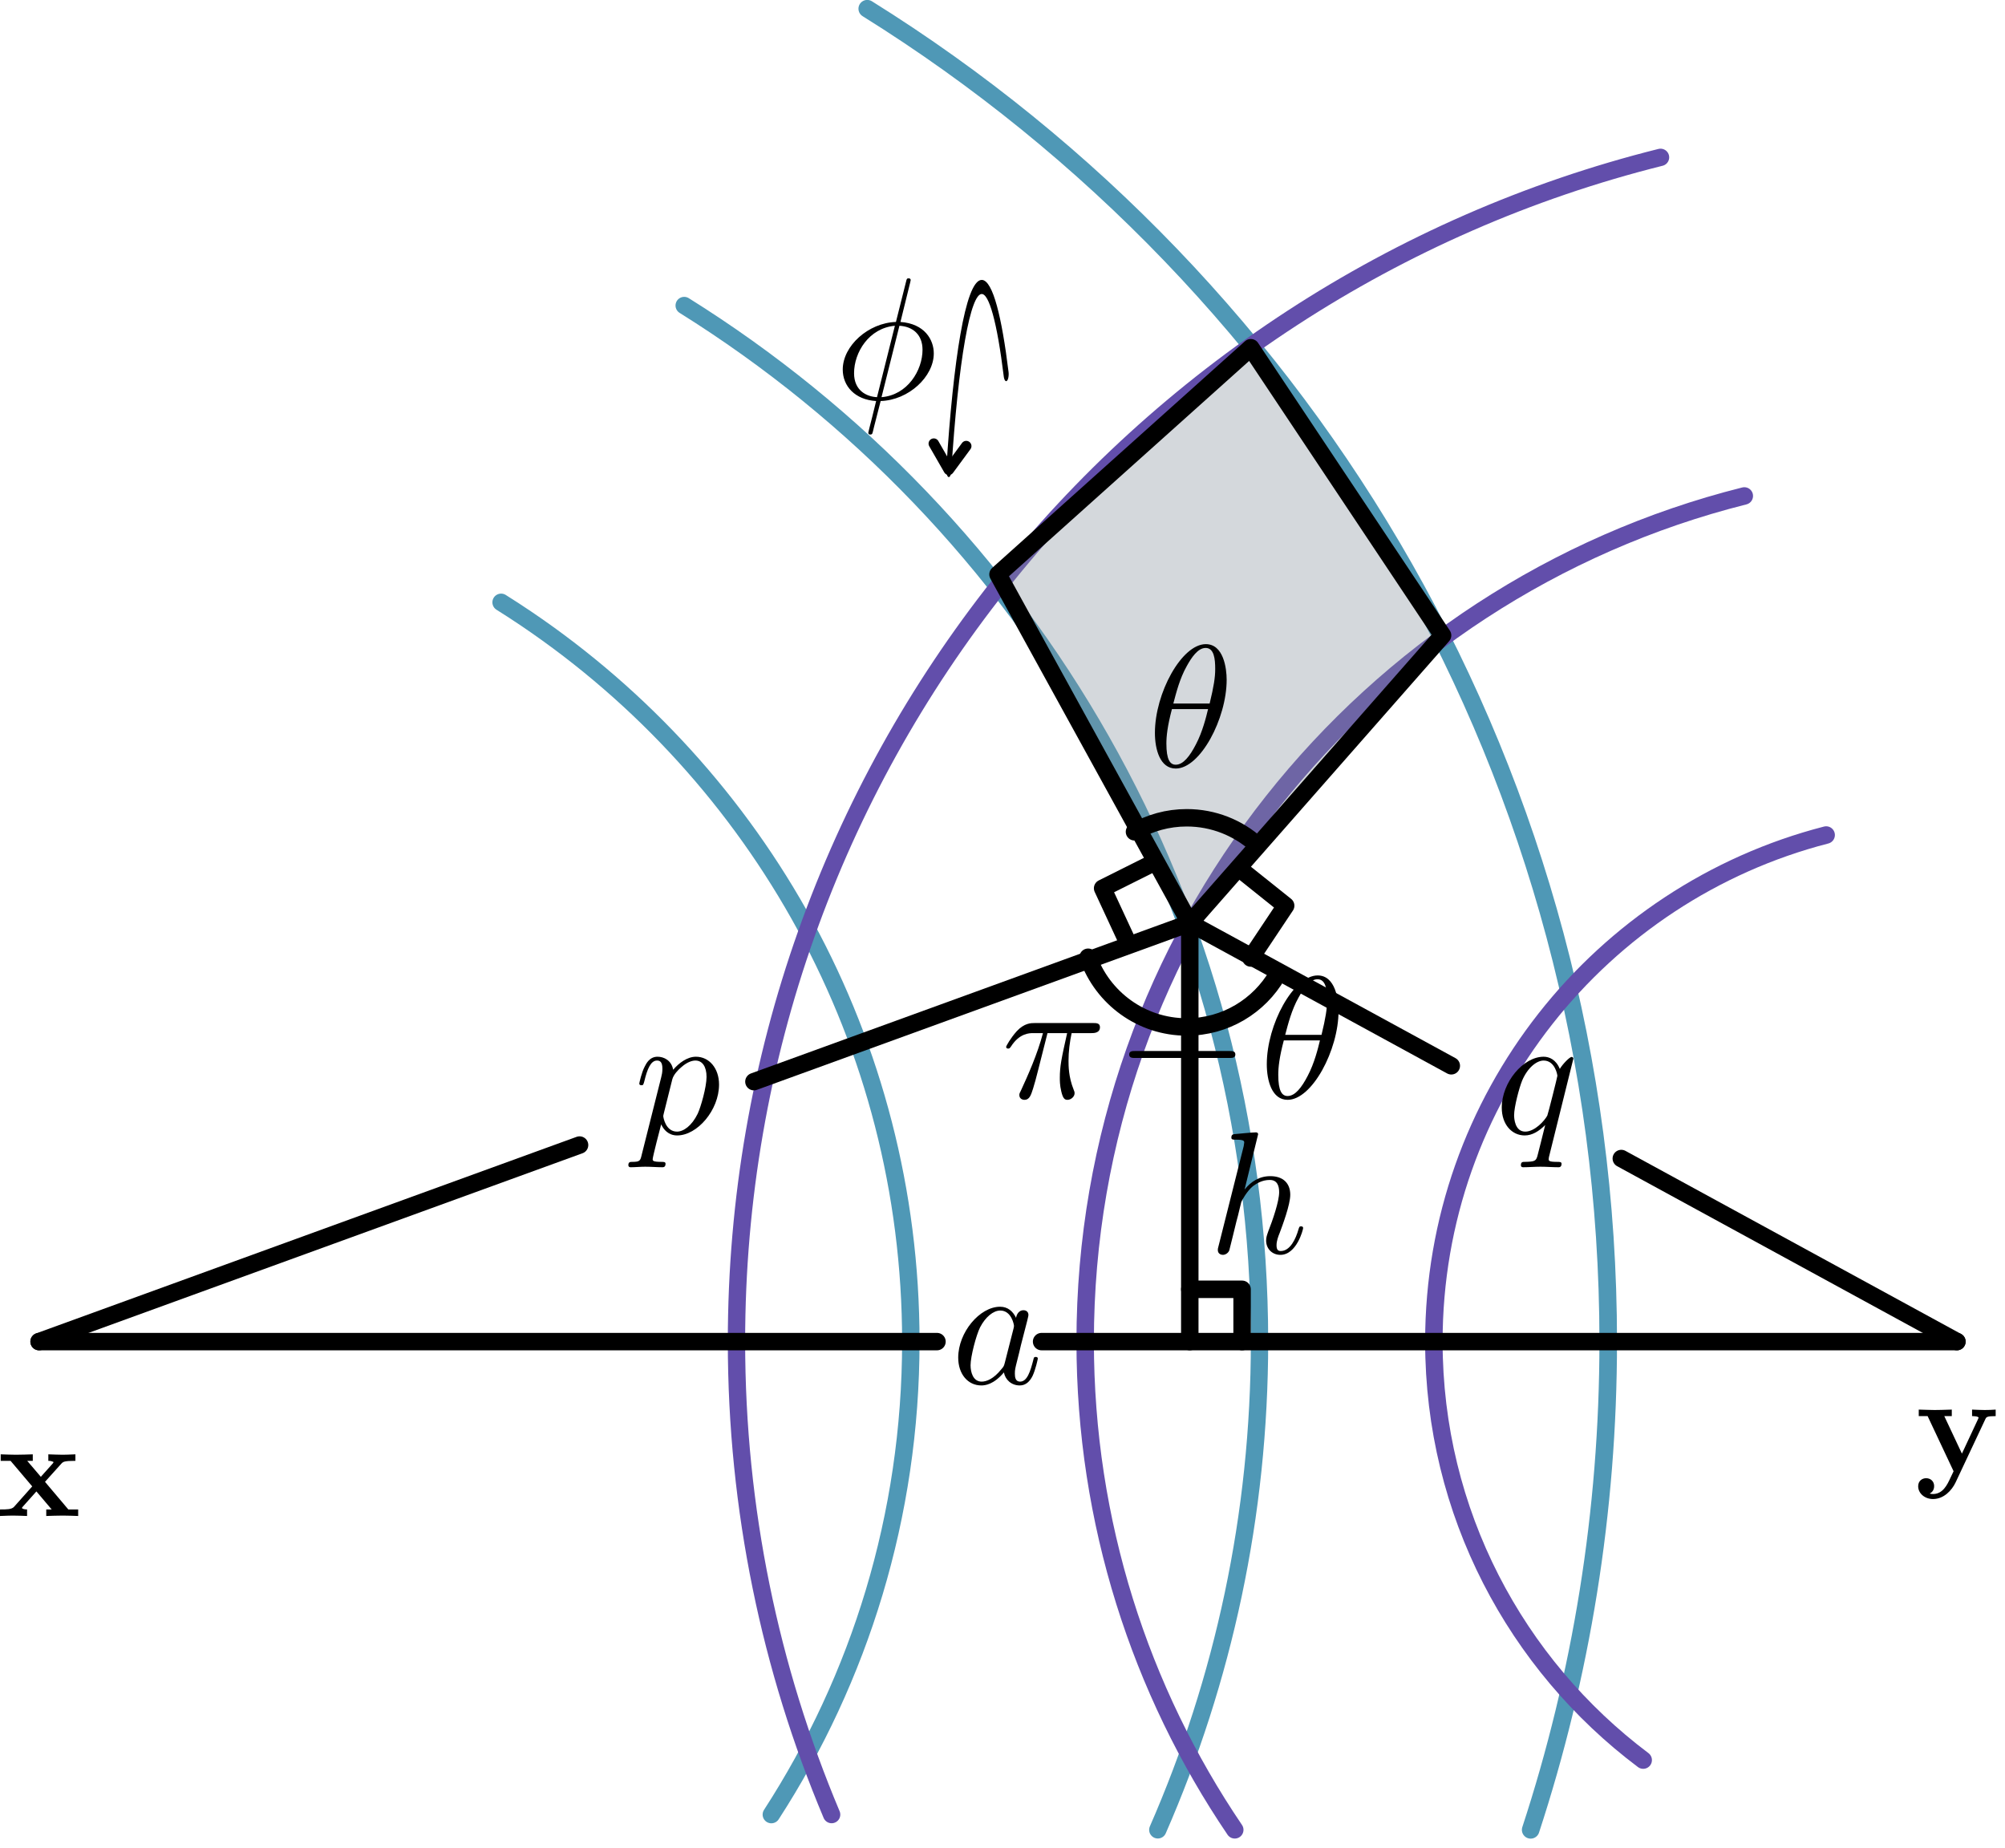 <?xml version="1.0" encoding="UTF-8" standalone="no"?>
<!DOCTYPE svg PUBLIC "-//W3C//DTD SVG 1.1//EN" "http://www.w3.org/Graphics/SVG/1.1/DTD/svg11.dtd">
<svg width="100%" height="100%" viewBox="0 0 115 106" version="1.1" xmlns="http://www.w3.org/2000/svg" xmlns:xlink="http://www.w3.org/1999/xlink" xml:space="preserve" xmlns:serif="http://www.serif.com/" style="fill-rule:evenodd;clip-rule:evenodd;stroke-linecap:round;stroke-linejoin:round;stroke-miterlimit:1.5;">
    <g transform="matrix(1,0,0,1,-447.758,-73.058)">
        <g transform="matrix(1,0,0,1,300,0)">
            <path d="M176.5,107.602C176.988,107.908 177.471,108.222 177.947,108.544C191.248,117.533 200,132.753 200,150C200,159.995 197.061,169.31 192,177.125" style="fill:none;stroke:rgb(79,152,182);stroke-width:1px;"/>
        </g>
        <g transform="matrix(1.4,0,0,1.4,240,-60)">
            <path d="M176.429,107.557C190.578,116.392 200,132.104 200,150C200,157.109 198.513,163.874 195.833,170" style="fill:none;stroke:rgb(79,152,182);stroke-width:0.71px;"/>
        </g>
        <g transform="matrix(1.8,0,0,1.8,180,-120)">
            <path d="M176.389,107.532C190.561,116.363 200,132.088 200,150C200,155.43 199.133,160.659 197.529,165.556" style="fill:none;stroke:rgb(79,152,182);stroke-width:0.56px;"/>
        </g>
        <g transform="matrix(0.6,0,0,0.6,470,60)">
            <path d="M120.01,190C107.863,180.875 100,166.348 100,150C100,126.72 115.945,107.134 137.5,101.578" style="fill:none;stroke:rgb(98,78,171);stroke-width:1.67px;"/>
        </g>
        <g transform="matrix(1,0,0,1,410,-2.13163e-14)">
            <path d="M108.58,178C103.164,170.009 100,160.371 100,150C100,126.61 116.096,106.949 137.806,101.5" style="fill:none;stroke:rgb(98,78,171);stroke-width:1px;"/>
        </g>
        <g transform="matrix(1.4,0,0,1.4,350,-60)">
            <path d="M103.898,169.375C101.388,163.415 100,156.868 100,150C100,126.591 116.121,106.918 137.857,101.487" style="fill:none;stroke:rgb(98,78,171);stroke-width:0.71px;"/>
        </g>
        <path d="M450,150L481,138.727" style="fill:none;stroke:black;stroke-width:1px;"/>
        <path d="M491,135.091L516,126" style="fill:none;stroke:black;stroke-width:1px;"/>
        <path d="M560,150L540.75,139.5" style="fill:none;stroke:black;stroke-width:1px;"/>
        <path d="M531,134.182L516,126" style="fill:none;stroke:black;stroke-width:1px;"/>
        <path d="M450,150L501.5,150" style="fill:none;stroke:black;stroke-width:1px;"/>
        <path d="M507.5,150L560,150" style="fill:none;stroke:black;stroke-width:1px;"/>
        <path d="M516,126L516,150" style="fill:none;stroke:black;stroke-width:1px;stroke-linecap:butt;"/>
        <path d="M516,147L519,147L519,150" style="fill:none;stroke:black;stroke-width:1px;stroke-linecap:butt;"/>
        <path d="M505,106L516,126L530.5,109.5L519.5,93L505,106Z" style="fill:rgb(131,143,154);fill-opacity:0.35;stroke:black;stroke-width:1px;"/>
        <g transform="matrix(1.333,0,0,1.333,-178,-48)">
            <path d="M524.397,132.75C523.619,134.095 522.164,135 520.5,135C518.542,135 516.875,133.747 516.256,132" style="fill:none;stroke:black;stroke-width:0.75px;stroke-linecap:butt;"/>
        </g>
        <g transform="matrix(1.333,0,0,1.333,-178,-48)">
            <path d="M518.25,126.603C518.912,126.219 519.681,126 520.5,126C521.652,126 522.704,126.434 523.5,127.147" style="fill:none;stroke:black;stroke-width:0.75px;stroke-linecap:butt;"/>
        </g>
        <path d="M519,123L521.5,125L519.5,128" style="fill:none;stroke:black;stroke-width:1px;stroke-linecap:butt;"/>
        <path d="M514,122.5L511,124L512.5,127.231" style="fill:none;stroke:black;stroke-width:1px;stroke-linecap:butt;"/>
        <g transform="matrix(1,0,0,1,48.573,-31.311)">
            <g transform="matrix(2e-06,0,0,2e-06,465.507,163.352)">
                <path d="M0,122C60,14 97,6 101,2C105,6 32,7 104,25C49,27 98,25 115,21C54,70 61,88 82,5C83,44 97,34 50,13C104,5 73,79 85,24C117,7 83,79 75,41C69,74 97,57 78,9C103,61 34,60 65,57C65,54 76,12 105,23C106,36 76,44 84,18C82,56 69,47 52,22C66,57 72,14 47,66C104,14 99,54 88,2C52,9 82,12 88,40C98,72 82,11 73,33C76,1 97,33 117,53C68,55 111,43 107,32C109,6 51,43 122,14C43,13 101,74 108,19C115,79 47,18 86,32C55,57 112,0 72,2C81,46 122,68 69,56C55,66 117,18 104,45C80,51 121,3 74,0C49,36 57,36 88,36C49,73 88,36 72,32C101,10 78,14 97,49C72,3 49,4 53,6C72,7 51,43 80,69C104,23 85,12 84,69C101,35 86,73 98,34C49,11 57,45 77,25C111,39 49,37 117,47C116,47 104,43 89,13C108,37 113,12 80,36C115,65 113,13 54,9C83,7 108,45 122,17C86,56 51,50 119,71C51,12 80,67 53,37C108,22 70,52 47,6C70,21 108,21 111,7C107,75 49,23 88,79C104,53 87,15 67,20C111,14 74,50 87,68C43,17 114,23 103,43C108,48 87,20 86,69C115,17 54,51 121,71C117,68 76,14 105,68C68,24 102,24 48,22C100,10 119,17 50,10C49,35 54,49 101,56C52,44 87,15 101,18C48,35 97,70 49,32C105,5 105,23 67,15C112,11 82,56 107,10C121,7 108,55 84,74C109,39 119,34 100,47C73,41 107,9 103,32C51,40 71,52 103,52C84,24 78,20 48,33C81,35 107,38 116,55C108,53 75,53 66,54C114,53 118,3 47,8C116,53 90,0 50,49C55,38 99,50 97,55C85,73 76,7 67,10C107,79 118,23 66,79C121,70 119,2 111,6C50,10 67,8 113,56C47,49 49,65 122,36C104,75 54,19 108,16C90,12 89,36 88,15C72,51 122,50 106,50C43,40 52,21 83,3C80,53 80,48 83,24C49,32 71,38 47,66C53,74 102,36 109,68C111,52 51,5 82,68C80,55 107,18 72,34C97,20 75,34 53,3C48,66 70,24 65,18C101,71 119,68 52,45C103,79 79,51 75,72C76,0 71,54 72,46C75,50 67,6 121,23C55,2 108,66 55,4C107,23 85,8 74,37C122,48 76,34 106,56C74,66 70,25 83,24C118,68 116,12 101,12C99,2 43,57 118,33C71,20 78,45 118,68C85,2 55,57 72,13C90,75 104,51 68,37C51,3 101,5 54,20C105,54 57,22 79,35C111,52 89,39 100,11C102,2 68,44 118,21C102,73 79,69 113,12C84,34 112,51 76,75C70,35 100,13 105,42C51,6 69,18 101,15C116,41 55,40 102,68C83,16 102,21 78,79C43,67 100,79 118,65C118,57 118,73 71,12C88,43 66,4 50,0C118,52 57,75 65,47C69,8 112,19 103,61C60,75 108,25 116,21C120,17 116,60 0,122Z" style="fill-rule:nonzero;stroke:black;stroke-opacity:0;stroke-width:100000px;stroke-linecap:butt;stroke-linejoin:miter;stroke-miterlimit:10;"/>
            </g>
            <g transform="matrix(1,0,0,1,455.007,162.634)">
                <path d="M4.259,0.985L5.385,0.985C5.055,2.46 4.966,2.888 4.966,3.557C4.966,3.705 4.966,3.974 5.046,4.313C5.146,4.752 5.255,4.811 5.404,4.811C5.604,4.811 5.813,4.632 5.813,4.433C5.813,4.374 5.813,4.353 5.754,4.214C5.465,3.496 5.465,2.849 5.465,2.569C5.465,2.041 5.534,1.503 5.643,0.985L6.779,0.985C6.909,0.985 7.268,0.985 7.268,0.646C7.268,0.407 7.059,0.407 6.87,0.407L3.531,0.407C3.312,0.407 2.934,0.407 2.495,0.875C2.146,1.264 1.887,1.722 1.887,1.772C1.887,1.782 1.887,1.872 2.007,1.872C2.087,1.872 2.106,1.832 2.166,1.752C2.654,0.985 3.232,0.985 3.432,0.985L3.999,0.985C3.681,2.191 3.143,3.397 2.724,4.303C2.645,4.453 2.645,4.472 2.645,4.543C2.645,4.732 2.804,4.811 2.934,4.811C3.232,4.811 3.312,4.533 3.432,4.164C3.571,3.705 3.571,3.686 3.701,3.188L4.259,0.985" style="fill-rule:nonzero;"/>
            </g>
            <g transform="matrix(1,0,0,1,455.007,161.837)">
                <path d="M14.685,3.207C14.854,3.207 15.034,3.207 15.034,3.008C15.034,2.808 14.854,2.808 14.685,2.808L9.295,2.808C9.124,2.808 8.945,2.808 8.945,3.008C8.945,3.207 9.124,3.207 9.295,3.207L14.685,3.207" style="fill-rule:nonzero;"/>
            </g>
            <g transform="matrix(1,0,0,1,455.007,159.904)">
                <path d="M20.952,2.449C20.952,1.791 20.773,0.407 19.755,0.407C18.371,0.407 16.837,3.216 16.837,5.499C16.837,6.435 17.126,7.541 18.032,7.541C19.437,7.541 20.952,4.682 20.952,2.449ZM17.893,3.814C18.062,3.177 18.262,2.38 18.66,1.672C18.929,1.183 19.298,0.625 19.746,0.625C20.235,0.625 20.295,1.263 20.295,1.832C20.295,2.319 20.215,2.828 19.976,3.814L17.893,3.814ZM19.885,4.133C19.776,4.591 19.566,5.439 19.188,6.157C18.84,6.833 18.46,7.322 18.032,7.322C17.704,7.322 17.495,7.033 17.495,6.107C17.495,5.688 17.554,5.11 17.813,4.133L19.885,4.133" style="fill-rule:nonzero;"/>
            </g>
        </g>
        <g transform="matrix(1,0,0,1,49.631,-50.311)">
            <g transform="matrix(2e-06,0,0,2e-06,466.678,163.352)">
                <path d="M0,122C60,14 97,6 101,2C105,6 32,7 104,25C49,27 98,25 115,21C54,70 61,88 77,25C107,56 74,2 90,14C81,24 50,4 113,46C52,2 49,6 103,74C116,5 100,72 79,10C85,61 34,60 65,57C65,54 74,12 105,23C106,36 74,44 98,65C78,57 69,50 48,2C70,53 114,69 97,5C72,49 120,39 73,19C99,24 76,35 73,41C51,15 86,11 107,42C99,37 69,9 69,15C107,8 116,40 86,25C117,65 118,53 120,52C47,1 98,17 113,36C75,42 43,56 75,75C119,55 102,19 48,71C104,46 106,2 81,0C106,3 100,5 111,17C99,33 104,19 114,20C88,45 118,48 108,69C117,0 77,67 83,32C49,12 49,17 110,73C111,2 78,23 117,8C120,72 53,21 114,68C116,33 51,8 78,72C55,21 117,8 50,69C100,35 100,7 113,71C109,38 109,14 70,25C53,36 87,0 110,72C104,8 56,9 119,74C73,69 101,69 51,43C122,34 106,22 70,52C107,10 117,65 90,42C98,45 43,75 100,43C84,35 79,0 113,12C122,8 122,13 112,0C86,43 104,48 109,32C49,15 113,34 97,53C120,11 100,5 97,10C120,79 116,65 108,36C48,35 67,67 80,73C83,65 85,53 88,54C52,21 80,6 101,43C65,36 49,40 47,74C52,16 67,43 108,47C119,5 50,8 86,24C98,34 88,35 99,49C104,16 86,53 103,2C82,3 71,54 69,11C53,68 68,19 51,46C55,3 65,2 70,51C112,17 82,73 103,41C97,68 104,14 52,16C100,33 89,11 79,69C99,74 89,32 82,13C105,17 77,75 52,12C116,57 53,25 116,47C84,6 79,25 49,15C112,0 119,14 53,72C54,33 71,21 73,18C57,74 116,18 84,56C106,6 84,0 88,37C76,21 85,4 55,19C43,55 84,36 97,21C115,56 66,13 102,66C77,0 121,15 81,33C122,0 108,20 48,79C77,3 90,23 121,75C99,11 115,72 99,4C110,20 109,24 52,5C104,2 77,66 108,34C111,1 51,8 65,35C120,52 101,25 47,5C70,69 84,15 57,54C98,55 97,21 69,55C56,15 99,15 75,43C82,43 120,38 57,9C67,15 72,42 69,51C118,7 56,34 68,47C72,37 102,53 121,10C82,40 112,18 75,36C116,51 84,24 54,51C48,4 102,20 51,72C100,73 100,41 110,69C75,65 113,52 56,47C120,79 112,41 88,6C75,20 116,12 53,37C85,6 108,10 121,21C105,2 69,48 86,1C118,16 88,18 81,42C111,4 52,24 49,22C49,69 48,45 55,40C79,5 55,18 80,18C53,2 86,10 53,19C66,68 43,3 121,65C112,39 118,45 100,50C102,45 76,12 52,53C118,3 78,20 103,35C102,54 56,42 68,38C112,6 122,14 51,66C116,33 75,20 118,3C72,18 100,25 78,23C60,75 108,25 116,21C120,17 116,60 0,122Z" style="fill-rule:nonzero;stroke:black;stroke-opacity:0;stroke-width:100000px;stroke-linecap:butt;stroke-linejoin:miter;stroke-miterlimit:10;"/>
            </g>
            <g transform="matrix(1,0,0,1,464.178,159.904)">
                <path d="M4.306,2.449C4.306,1.791 4.127,0.407 3.11,0.407C1.725,0.407 0.191,3.216 0.191,5.499C0.191,6.435 0.48,7.541 1.386,7.541C2.791,7.541 4.306,4.682 4.306,2.449ZM1.247,3.814C1.416,3.177 1.616,2.38 2.014,1.672C2.283,1.183 2.652,0.625 3.1,0.625C3.589,0.625 3.649,1.263 3.649,1.832C3.649,2.319 3.569,2.828 3.33,3.814L1.247,3.814ZM3.239,4.133C3.13,4.591 2.92,5.439 2.542,6.157C2.194,6.833 1.814,7.322 1.386,7.322C1.058,7.322 0.849,7.033 0.849,6.107C0.849,5.688 0.908,5.11 1.167,4.133L3.239,4.133" style="fill-rule:nonzero;"/>
            </g>
        </g>
        <g transform="matrix(1,0,0,1,-24.577,6.94)">
            <g transform="matrix(2e-06,0,0,2e-06,510.67,129.823)">
                <path d="M0,122C60,14 97,6 101,2C105,6 32,7 104,25C49,27 98,25 115,21C54,70 61,88 66,35C50,38 65,73 75,71C101,13 73,67 55,41C102,36 50,70 83,66C52,79 80,12 49,23C99,61 34,60 65,57C65,54 73,34 105,23C106,36 76,46 84,6C116,57 70,54 48,2C112,36 66,11 67,69C81,14 71,70 116,41C113,39 116,8 72,53C76,25 55,48 66,70C113,56 115,15 107,56C112,57 111,9 105,1C122,40 67,7 43,55C87,42 103,74 83,16C102,57 70,24 43,57C75,79 104,18 49,17C86,75 86,34 117,5C105,32 105,68 110,37C82,22 83,43 78,24C55,4 99,2 57,0C119,1 75,48 84,25C88,37 106,70 89,0C57,35 76,68 53,23C122,7 113,67 110,69C49,72 47,21 76,17C119,5 118,38 115,74C43,24 67,45 100,55C47,47 107,67 119,66C68,19 79,16 107,0C106,38 118,39 113,5C69,12 49,23 108,54C112,49 119,74 81,20C104,33 77,6 97,0C43,68 49,47 87,48C56,79 120,46 100,36C88,11 48,0 84,11C90,75 70,69 72,57C85,36 86,41 102,52C116,66 87,13 56,16C111,24 55,25 53,9C117,23 114,8 100,6C99,71 47,49 53,14C86,46 118,38 56,14C51,20 85,71 75,25C113,45 57,79 118,6C83,33 120,14 101,23C73,37 101,53 73,36C74,11 90,47 106,49C74,3 104,19 43,48C51,57 104,74 74,56C51,39 108,51 49,48C88,15 89,8 70,8C106,54 72,50 50,55C71,65 78,54 48,55C97,19 102,66 57,1C109,22 49,44 113,45C115,7 85,74 69,18C48,2 83,66 74,24C77,6 76,52 101,65C53,22 81,41 122,10C98,24 78,9 56,11C98,74 70,79 57,71C48,20 85,12 90,18C103,48 115,9 51,3C105,16 81,37 120,55C102,45 80,36 111,9C88,44 68,12 88,67C70,10 55,38 110,79C55,74 106,24 86,70C86,0 102,48 74,79C89,14 90,33 105,45C90,72 71,4 51,56C50,25 97,14 112,51C52,19 70,18 99,67C52,6 107,12 82,17C106,1 74,35 101,41C107,20 90,33 103,32C51,0 77,70 73,8C80,32 43,40 66,15C75,73 111,51 81,73C89,15 67,66 107,6C84,43 51,65 89,0C117,24 117,41 43,54C110,14 86,50 65,13C118,65 75,49 56,19C88,12 90,79 82,52C68,23 98,23 110,5C99,36 99,39 99,0C104,1 51,42 55,71C106,6 65,65 88,23C88,47 118,71 97,56C89,8 87,45 85,50C55,7 112,50 98,43C73,0 57,6 108,24C120,57 122,34 117,45C71,6 99,79 102,23C79,3 47,43 52,69C79,8 48,68 104,16C108,4 72,34 99,34C55,79 66,10 122,9C111,39 103,61 60,75C108,25 116,21 120,17C116,60 0,122 0,122Z" style="fill-rule:nonzero;stroke:black;stroke-opacity:0;stroke-width:100000px;stroke-linecap:butt;stroke-linejoin:miter;stroke-miterlimit:10;"/>
            </g>
            <g transform="matrix(1,0,0,1,507.67,125.959)">
                <path d="M1.472,6.383C1.393,6.723 1.372,6.793 0.935,6.793C0.815,6.793 0.705,6.793 0.705,6.982C0.705,7.062 0.755,7.101 0.835,7.101C1.104,7.101 1.393,7.071 1.672,7.071C2.001,7.071 2.34,7.101 2.658,7.101C2.708,7.101 2.838,7.101 2.838,6.902C2.838,6.793 2.738,6.793 2.599,6.793C2.101,6.793 2.101,6.723 2.101,6.632C2.101,6.513 2.519,4.888 2.588,4.64C2.718,4.929 2.997,5.277 3.505,5.277C4.661,5.277 5.907,3.823 5.907,2.358C5.907,1.421 5.338,0.763 4.582,0.763C4.083,0.763 3.605,1.123 3.276,1.51C3.177,0.973 2.747,0.763 2.379,0.763C1.921,0.763 1.732,1.152 1.641,1.332C1.463,1.671 1.333,2.268 1.333,2.298C1.333,2.398 1.432,2.398 1.452,2.398C1.552,2.398 1.561,2.388 1.622,2.168C1.791,1.462 1.991,0.982 2.349,0.982C2.519,0.982 2.658,1.063 2.658,1.441C2.658,1.671 2.629,1.78 2.588,1.949L1.472,6.383ZM3.226,2.058C3.296,1.79 3.565,1.51 3.744,1.362C4.093,1.052 4.382,0.982 4.552,0.982C4.951,0.982 5.19,1.332 5.19,1.919C5.19,2.507 4.86,3.654 4.682,4.032C4.343,4.729 3.865,5.058 3.496,5.058C2.838,5.058 2.708,4.232 2.708,4.171C2.708,4.152 2.708,4.132 2.738,4.012L3.226,2.058" style="fill-rule:nonzero;"/>
            </g>
        </g>
        <g transform="matrix(1,0,0,1,24.971,6.94)">
            <g transform="matrix(2e-06,0,0,2e-06,511.271,129.823)">
                <path d="M0,122C60,14 97,6 101,2C105,6 32,7 104,25C49,27 98,25 115,21C54,70 61,88 113,0C78,15 100,44 103,45C69,9 86,42 50,33C68,38 66,6 105,65C68,54 49,6 66,20C77,61 34,60 65,57C65,54 73,34 105,23C106,36 76,46 84,6C116,57 70,54 49,2C111,38 122,68 65,8C112,15 89,0 87,6C120,45 111,25 112,1C70,6 100,15 103,6C86,38 100,49 73,56C70,57 65,14 84,32C90,15 105,7 43,49C88,50 81,33 73,11C88,65 66,6 43,41C75,79 104,14 51,36C88,22 86,20 89,22C69,0 70,70 80,53C73,13 114,50 71,6C47,71 117,33 43,69C89,32 72,53 112,14C76,9 100,66 78,69C77,16 80,67 100,51C53,79 89,20 72,32C56,2 99,4 88,1C48,6 114,79 121,32C102,52 82,51 117,18C102,14 83,36 52,21C104,49 72,40 83,32C122,10 88,18 86,34C105,38 52,11 83,18C50,15 89,25 76,71C119,79 69,12 97,65C56,75 49,68 87,48C56,72 121,71 117,17C106,74 99,40 114,74C115,75 103,74 106,11C75,47 113,10 50,0C98,74 116,44 53,34C88,35 50,73 51,36C99,10 88,34 55,24C53,20 57,0 117,35C85,21 49,43 121,71C100,65 84,66 108,10C111,16 55,24 43,34C74,16 70,15 99,70C81,33 52,49 73,68C84,41 121,52 67,40C84,2 68,57 56,54C117,53 68,70 87,55C117,13 79,45 113,39C118,48 120,35 76,34C109,51 67,40 115,39C78,68 97,34 111,53C49,57 55,69 55,73C77,68 114,46 85,32C90,33 116,10 74,54C112,17 108,11 83,71C90,47 83,46 100,67C120,20 66,54 71,15C116,66 50,9 121,40C118,39 87,65 53,46C48,20 87,12 90,18C103,46 115,9 51,3C103,16 81,37 120,54C118,45 76,36 111,9C68,43 106,0 114,65C105,74 57,10 122,66C100,68 84,6 113,66C73,10 80,15 111,75C77,39 115,7 82,51C77,67 106,40 53,3C80,6 78,39 85,16C99,37 105,70 116,44C56,21 119,38 73,2C84,69 110,54 80,49C83,50 117,7 119,45C55,69 72,7 71,36C110,15 57,49 65,68C70,25 85,46 73,25C77,39 66,21 83,35C114,12 98,79 117,32C51,14 49,49 47,48C120,1 75,16 106,38C88,72 108,45 101,23C68,69 71,34 108,40C103,3 109,71 53,71C53,52 51,43 110,45C88,7 118,0 79,73C53,67 82,0 85,71C51,6 90,67 78,49C57,36 118,45 69,25C100,79 85,54 78,4C65,36 50,79 119,6C89,11 98,4 43,49C69,8 53,65 113,69C99,34 52,68 118,79C53,23 110,37 89,22C56,2 113,42 106,4C80,12 76,69 43,12C111,39 107,61 60,75C108,25 116,21 120,17C116,60 0,122 0,122Z" style="fill-rule:nonzero;stroke:black;stroke-opacity:0;stroke-width:100000px;stroke-linecap:butt;stroke-linejoin:miter;stroke-miterlimit:10;"/>
            </g>
            <g transform="matrix(1,0,0,1,508.771,125.959)">
                <path d="M4.259,0.873C4.259,0.833 4.227,0.774 4.159,0.774C4.049,0.774 3.651,1.173 3.481,1.462C3.262,0.923 2.873,0.763 2.554,0.763C1.379,0.763 0.152,2.238 0.152,3.683C0.152,4.66 0.74,5.277 1.468,5.277C1.896,5.277 2.285,5.038 2.643,4.68C2.554,5.029 2.226,6.374 2.195,6.463C2.115,6.743 2.035,6.782 1.477,6.793C1.348,6.793 1.249,6.793 1.249,6.991C1.249,7.001 1.249,7.101 1.379,7.101C1.698,7.101 2.046,7.071 2.374,7.071C2.713,7.071 3.073,7.101 3.401,7.101C3.451,7.101 3.581,7.101 3.581,6.902C3.581,6.793 3.481,6.793 3.321,6.793C2.843,6.793 2.843,6.723 2.843,6.632C2.843,6.563 2.863,6.504 2.884,6.413L4.259,0.873ZM1.498,5.058C0.899,5.058 0.86,4.291 0.86,4.121C0.86,3.643 1.149,2.557 1.318,2.138C1.627,1.401 2.146,0.982 2.554,0.982C3.202,0.982 3.342,1.79 3.342,1.86C3.342,1.919 2.793,4.102 2.763,4.141C2.613,4.421 2.056,5.058 1.498,5.058" style="fill-rule:nonzero;"/>
            </g>
        </g>
        <g transform="matrix(1,0,0,1,-7.408,19.149)">
            <g transform="matrix(2e-06,0,0,2e-06,512.474,130.771)">
                <path d="M0,122C60,14 97,6 101,2C105,6 32,7 104,25C49,27 98,25 115,21C54,70 61,88 100,23C120,16 108,53 110,13C68,0 49,23 112,55C105,10 78,33 88,44C43,47 66,33 90,72C85,61 34,60 65,57C65,54 73,34 105,23C106,36 76,46 84,6C116,57 70,54 49,2C111,41 88,68 103,8C76,7 120,13 112,25C113,39 116,8 72,53C76,25 55,48 68,68C69,48 116,47 73,56C70,57 111,9 103,25C109,1 70,33 56,37C115,21 66,70 108,51C43,33 74,5 50,1C47,19 97,67 112,54C55,56 67,75 119,11C73,0 70,73 79,10C105,68 103,22 97,71C122,20 53,0 55,13C82,13 87,25 50,52C113,10 113,69 98,71C89,51 55,79 52,25C79,52 120,25 88,50C84,69 52,79 101,67C54,66 56,13 76,34C70,5 77,9 78,11C79,70 83,49 116,9C80,65 76,35 112,53C108,5 66,12 86,39C112,72 97,75 114,49C122,43 111,6 84,7C82,25 77,42 122,8C53,71 97,17 113,24C70,42 108,43 102,36C97,25 119,74 119,42C56,79 81,70 105,34C86,44 49,24 98,79C116,6 120,35 81,35C43,65 50,73 99,22C88,3 88,65 47,6C112,68 50,50 79,45C54,4 89,68 111,40C56,51 83,15 52,24C122,22 107,9 86,14C114,0 43,49 111,16C70,49 103,2 82,19C97,54 72,54 88,69C70,56 113,35 51,3C70,55 75,48 84,37C72,35 74,55 88,37C85,5 69,24 118,56C70,53 117,45 72,22C80,46 48,53 78,38C79,79 74,75 83,43C109,19 48,21 97,37C72,25 97,36 54,48C104,32 85,6 54,47C107,38 55,21 56,50C52,35 120,49 106,21C76,9 115,18 98,74C108,4 101,46 43,46C98,16 103,0 119,74C83,41 88,33 86,12C112,48 69,19 51,13C70,79 111,25 88,51C67,34 51,79 70,32C115,73 110,6 80,75C106,12 82,65 49,38C106,51 101,79 107,12C89,33 87,14 97,52C121,12 56,40 43,23C106,67 82,37 49,49C51,53 52,5 79,38C101,57 54,48 69,33C108,66 121,18 110,15C112,57 78,35 52,43C90,66 106,79 66,46C122,74 101,15 87,9C103,40 108,46 120,56C49,45 83,8 83,44C51,66 88,38 50,0C117,70 117,49 88,73C68,43 66,51 102,72C75,74 48,11 110,71C66,79 86,14 55,37C89,7 114,6 117,36C56,40 102,0 97,0C50,3 110,55 88,6C68,22 86,5 50,44C49,66 48,21 76,21C65,14 88,5 69,6C100,79 85,22 78,8C67,48 76,20 89,35C77,66 77,42 47,45C81,4 55,65 122,67C55,36 49,70 108,71C101,5 88,9 117,48C87,23 86,20 120,67C117,79 66,34 80,34C111,40 107,61 60,75C108,25 116,21 120,17C116,60 0,122 0,122Z" style="fill-rule:nonzero;stroke:black;stroke-opacity:0;stroke-width:100000px;stroke-linecap:butt;stroke-linejoin:miter;stroke-miterlimit:10;"/>
            </g>
            <g transform="matrix(1,0,0,1,509.974,128.444)">
                <path d="M3.471,1.044C3.292,0.675 3.002,0.407 2.554,0.407C1.388,0.407 0.152,1.872 0.152,3.327C0.152,4.263 0.701,4.921 1.477,4.921C1.677,4.921 2.176,4.882 2.773,4.174C2.852,4.593 3.202,4.921 3.681,4.921C4.029,4.921 4.259,4.691 4.418,4.372C4.587,4.014 4.717,3.407 4.717,3.386C4.717,3.286 4.627,3.286 4.596,3.286C4.498,3.286 4.487,3.327 4.457,3.466C4.288,4.114 4.109,4.702 3.699,4.702C3.431,4.702 3.401,4.443 3.401,4.243C3.401,4.024 3.421,3.944 3.531,3.507C3.64,3.088 3.66,2.988 3.749,2.61L4.109,1.214C4.179,0.935 4.179,0.914 4.179,0.875C4.179,0.707 4.059,0.607 3.89,0.607C3.651,0.607 3.501,0.825 3.471,1.044ZM2.823,3.625C2.773,3.805 2.773,3.825 2.624,3.994C2.185,4.543 1.777,4.702 1.498,4.702C0.999,4.702 0.86,4.154 0.86,3.764C0.86,3.268 1.179,2.041 1.409,1.583C1.716,0.994 2.165,0.625 2.563,0.625C3.212,0.625 3.351,1.443 3.351,1.504C3.351,1.563 3.331,1.622 3.321,1.672L2.823,3.625" style="fill-rule:nonzero;"/>
            </g>
        </g>
        <g transform="matrix(1,0,0,1,-0.392,1.025)">
            <g transform="matrix(2e-06,0,0,2e-06,520.554,139.907)">
                <path d="M0,122C60,14 97,6 101,2C105,6 32,7 104,25C49,27 98,25 115,21C54,70 61,88 109,57C86,9 89,79 114,22C119,49 53,36 75,1C81,57 52,33 99,10C112,21 54,73 55,11C85,61 34,60 65,57C65,54 73,34 105,23C106,36 76,44 84,18C78,40 70,42 52,68C105,19 75,17 65,17C55,32 84,47 103,15C114,55 90,71 83,9C108,72 82,68 73,39C78,17 83,41 87,55C65,56 89,13 97,51C83,0 118,10 47,51C88,5 116,53 108,10C43,19 82,5 57,41C108,66 71,12 102,51C72,21 70,36 88,42C106,22 119,72 68,17C111,6 69,67 117,34C80,79 118,75 78,0C84,73 103,15 115,25C109,37 117,13 48,70C106,2 52,4 80,50C109,68 117,46 84,66C98,43 88,69 105,69C101,8 97,79 115,12C74,18 43,36 107,21C53,52 101,32 75,34C90,72 70,19 100,56C74,12 117,14 102,52C86,25 76,42 105,14C73,50 97,32 106,11C48,71 68,70 122,6C112,42 120,67 111,74C99,32 53,65 114,55C97,52 118,15 121,54C102,18 90,20 120,73C70,41 85,34 85,66C43,46 84,25 86,52C53,12 116,65 49,36C76,36 100,69 51,21C55,43 114,6 43,2C106,51 112,71 87,8C55,8 101,74 112,43C69,75 85,69 121,6C99,25 67,67 106,57C70,34 74,53 71,55C71,52 82,11 97,47C102,49 73,57 104,6C56,69 102,55 103,37C49,52 49,17 83,14C49,48 76,18 97,67C120,19 122,46 106,56C51,40 83,65 77,16C111,50 98,49 102,69C47,39 101,25 51,44C75,52 116,45 73,65C69,40 115,1 83,66C74,39 78,22 98,42C72,5 67,72 74,49C98,69 116,36 107,0C101,15 118,71 104,4C82,44 101,20 109,72C69,9 121,46 98,55C67,35 107,11 105,42C101,33 104,67 82,37C71,44 68,12 88,67C70,10 55,38 110,67C55,74 106,24 86,70C86,8 118,48 86,79C89,14 90,33 105,45C90,72 71,4 51,56C101,37 57,46 83,22C49,41 76,55 52,79C105,51 101,20 71,47C72,49 89,66 52,19C73,79 50,2 65,16C118,12 66,3 82,34C101,8 52,17 68,33C82,9 81,23 108,9C120,49 66,70 74,25C109,22 118,68 49,12C102,12 99,18 56,34C80,47 113,21 68,45C102,68 85,10 53,41C72,12 90,79 82,52C68,35 98,23 110,11C99,36 99,21 99,0C74,1 51,42 55,71C106,6 89,65 88,23C101,73 51,4 48,39C73,72 115,49 108,6C55,7 111,24 55,43C69,57 82,79 119,6C89,11 98,42 43,49C75,4 122,16 102,12C117,75 80,54 43,34C110,4 54,16 84,9C109,52 102,70 54,0C104,71 118,3 71,50C65,9 69,19 60,75C108,25 116,21 120,17C116,60 0,122 0,122Z" style="fill-rule:nonzero;stroke:black;stroke-opacity:0;stroke-width:100000px;stroke-linecap:butt;stroke-linejoin:miter;stroke-miterlimit:10;"/>
            </g>
            <g transform="matrix(1,0,0,1,517.554,136.568)">
                <path d="M2.757,0.516C2.757,0.507 2.757,0.407 2.628,0.407C2.4,0.407 1.671,0.486 1.412,0.507C1.332,0.516 1.223,0.527 1.223,0.705C1.223,0.825 1.314,0.825 1.462,0.825C1.94,0.825 1.96,0.896 1.96,0.994L1.931,1.194L0.486,6.933C0.446,7.074 0.446,7.093 0.446,7.154C0.446,7.382 0.645,7.432 0.735,7.432C0.895,7.432 1.054,7.313 1.104,7.172L1.293,6.416L1.512,5.519C1.571,5.299 1.632,5.08 1.682,4.85C1.701,4.791 1.781,4.463 1.792,4.402C1.821,4.313 2.131,3.755 2.468,3.486C2.689,3.327 2.996,3.136 3.426,3.136C3.854,3.136 3.964,3.475 3.964,3.835C3.964,4.372 3.586,5.458 3.346,6.066C3.267,6.296 3.217,6.416 3.217,6.614C3.217,7.083 3.565,7.432 4.034,7.432C4.97,7.432 5.339,5.977 5.339,5.897C5.339,5.797 5.25,5.797 5.22,5.797C5.12,5.797 5.12,5.827 5.07,5.977C4.92,6.505 4.601,7.213 4.053,7.213C3.884,7.213 3.814,7.113 3.814,6.883C3.814,6.635 3.904,6.396 3.993,6.177C4.153,5.747 4.601,4.561 4.601,3.985C4.601,3.336 4.203,2.918 3.456,2.918C2.828,2.918 2.35,3.227 1.981,3.685L2.757,0.516" style="fill-rule:nonzero;"/>
            </g>
        </g>
        <g transform="matrix(1,0,0,1,36.317,-37.5)">
            <g transform="matrix(2e-06,0,0,2e-06,462.447,130.645)">
                <path d="M0,122C60,14 97,6 101,2C105,6 32,7 104,25C49,27 98,25 115,21C54,70 61,88 67,21C73,54 73,54 56,8C109,66 86,53 98,17C72,66 87,24 120,20C54,8 109,4 113,65C119,61 34,60 65,57C65,54 74,50 105,23C106,36 74,44 84,2C82,56 69,50 48,67C103,17 74,79 65,40C54,69 84,52 104,44C80,53 49,68 108,13C86,73 98,1 81,17C52,35 75,55 105,41C115,15 81,45 122,45C48,43 120,72 100,8C52,1 80,37 115,55C109,75 48,46 88,5C85,34 43,51 117,66C71,41 57,21 43,55C85,21 102,52 48,45C74,18 52,72 50,10C79,21 113,12 112,36C57,24 113,8 117,5C73,1 78,24 90,35C54,13 102,46 117,67C101,3 101,42 47,56C48,7 80,14 82,70C43,20 80,50 50,72C115,8 112,72 89,49C116,48 108,21 104,56C85,9 82,52 100,40C82,50 86,9 99,13C49,70 80,25 49,47C107,79 75,17 115,22C90,34 71,9 68,79C80,2 87,79 99,75C118,44 67,36 78,37C88,79 115,24 52,7C57,35 107,35 68,34C78,0 98,10 75,11C100,6 66,48 79,38C75,20 86,6 111,9C54,51 49,73 43,68C114,16 113,68 68,20C51,65 119,47 101,74C53,40 51,36 52,12C57,45 78,57 121,35C113,16 87,20 118,52C97,13 115,40 74,0C104,54 103,41 81,38C90,44 68,49 85,36C78,42 69,23 72,1C79,74 89,49 104,32C76,33 75,25 98,53C75,13 112,51 47,56C111,0 76,54 78,71C119,17 106,44 105,49C106,11 109,42 56,18C114,21 77,51 122,35C107,67 84,17 118,32C67,37 57,48 117,39C116,13 43,12 106,48C118,39 117,45 77,25C80,22 113,32 113,68C112,20 122,52 102,39C88,33 99,43 52,48C85,72 70,72 78,67C121,15 106,49 88,2C108,4 77,65 80,38C86,51 106,42 108,34C98,6 90,53 122,4C52,67 48,65 86,36C52,2 120,4 112,56C55,54 71,69 97,55C117,53 113,38 80,0C119,67 57,52 84,53C120,5 76,2 56,37C52,17 104,79 83,49C120,24 53,19 68,71C76,47 65,35 47,19C43,12 122,50 52,53C118,44 90,69 83,40C83,55 48,7 101,23C77,33 107,25 43,17C100,42 49,71 57,69C108,20 88,37 122,79C103,12 89,13 80,42C78,20 97,37 112,67C120,42 53,32 101,36C71,46 71,25 102,12C98,15 84,66 43,23C112,56 74,3 104,67C81,20 101,54 97,13C43,75 97,43 90,11C67,21 118,33 119,55C118,43 121,13 116,7C89,3 47,67 114,55C48,18 57,72 100,66C119,24 88,71 49,20C118,13 102,20 100,79C51,49 90,68 114,39C98,12 79,20 53,25C51,7 49,4 83,18C105,17 99,3 61,61C60,75 108,25 116,21C120,17 116,60 0,122Z" style="fill-rule:nonzero;stroke:black;stroke-opacity:0;stroke-width:100000px;stroke-linecap:butt;stroke-linejoin:miter;stroke-miterlimit:10;"/>
            </g>
            <g transform="matrix(1,0,0,1,459.447,126.355)">
                <path d="M4.199,0.405C4.199,0.385 4.228,0.275 4.228,0.266C4.228,0.255 4.228,0.166 4.11,0.166C4.01,0.166 3.999,0.196 3.96,0.366L3.382,2.667C1.797,2.717 0.331,4.042 0.331,5.397C0.331,6.344 1.03,7.131 2.246,7.202C2.166,7.51 2.096,7.828 2.016,8.138C1.897,8.606 1.797,8.985 1.797,9.014C1.797,9.114 1.867,9.124 1.917,9.124C1.966,9.124 1.986,9.114 2.016,9.085C2.036,9.064 2.096,8.825 2.125,8.686L2.505,7.202C4.11,7.152 5.553,5.806 5.553,4.471C5.553,3.683 5.025,2.767 3.641,2.667L4.199,0.405ZM2.296,6.981C1.697,6.952 0.98,6.603 0.98,5.606C0.98,4.411 1.836,3.016 3.322,2.886L2.296,6.981ZM3.582,2.886C4.338,2.927 4.907,3.385 4.907,4.261C4.907,5.438 4.049,6.863 2.555,6.981L3.582,2.886" style="fill-rule:nonzero;"/>
            </g>
        </g>
        <g transform="matrix(1,0,0,1,36.317,-37.5)">
            <path d="M465,136L465.861,137.5L466.861,136.141" style="fill:none;stroke:black;stroke-width:0.6px;"/>
        </g>
        <g transform="matrix(1,0,0,2.788,36.317,-258.985)">
            <path d="M465.861,128.766C466.263,126.5 466.959,125 467.75,125C468.279,125 468.766,125.671 469.15,126.793" style="fill:none;stroke:black;stroke-width:0.29px;"/>
        </g>
        <g transform="matrix(1,0,0,1,-121.612,8.424)">
            <g transform="matrix(2e-06,0,0,2e-06,570.993,149.646)">
                <path d="M0,122C60,14 97,6 101,2C105,6 32,7 104,25C49,27 98,25 115,21C54,70 61,88 73,41C106,52 107,65 120,15C72,0 97,40 79,37C80,47 71,15 119,42C56,33 87,7 87,41C99,61 34,60 65,57C65,54 75,12 105,23C106,36 76,46 83,18C120,56 70,54 51,38C82,13 78,45 102,55C47,22 78,56 109,53C114,49 89,21 67,33C108,46 73,40 113,1C67,39 104,15 86,47C73,39 113,6 113,25C109,35 98,68 82,36C101,44 113,45 80,66C82,24 98,68 66,20C109,25 55,45 83,6C110,79 69,17 112,68C54,22 81,55 74,54C114,47 98,68 118,7C57,65 49,44 86,14C109,14 103,34 82,38C101,44 89,43 114,32C57,45 122,0 50,40C100,0 76,73 47,44C76,1 119,5 76,25C47,7 50,72 74,33C120,25 89,38 70,72C108,40 72,35 112,14C84,32 114,15 112,5C77,39 108,69 114,54C115,16 73,9 48,68C107,69 48,49 77,42C51,12 53,3 90,17C113,24 70,42 107,34C100,73 71,25 107,74C122,73 56,9 83,24C120,45 112,40 57,20C85,70 85,68 54,4C117,68 80,0 56,24C101,14 90,6 83,47C53,49 83,42 109,34C98,44 78,52 71,20C51,35 75,69 77,33C49,16 110,47 74,57C106,55 69,1 71,43C82,3 53,52 77,11C87,50 53,50 97,55C78,55 83,22 48,48C82,6 82,36 53,56C75,2 71,70 119,2C120,65 103,18 118,41C119,65 70,46 85,54C47,12 117,37 106,13C112,6 84,6 108,16C87,11 109,43 109,39C88,14 114,40 103,32C89,10 51,71 111,1C66,9 101,4 117,7C104,8 119,14 118,21C101,65 70,52 49,4C89,11 97,40 73,42C115,47 76,74 105,73C73,54 53,19 102,9C98,52 111,37 43,20C47,66 86,13 116,21C102,70 121,32 71,79C76,70 99,5 78,9C87,20 104,56 87,35C111,4 71,22 120,12C57,3 116,13 109,10C113,56 117,49 74,23C83,43 101,42 97,49C111,37 85,79 52,3C120,1 48,19 52,8C56,50 80,79 106,40C66,47 122,68 101,15C83,9 103,40 108,46C120,51 86,45 83,8C83,42 51,66 102,38C50,38 117,65 80,53C76,1 104,12 103,16C80,69 108,37 97,37C43,69 121,20 108,40C101,73 56,44 118,38C47,12 100,34 72,16C80,67 71,68 51,72C117,65 98,24 118,25C105,69 70,22 90,67C78,49 115,73 118,45C89,24 55,7 112,67C98,43 69,38 100,6C108,24 122,44 122,20C99,33 88,8 52,53C102,3 77,67 103,48C98,18 57,23 103,74C89,22 115,70 113,75C84,12 68,71 67,69C104,33 112,42 115,61C60,75 108,25 116,21C120,17 116,60 0,122Z" style="fill:none;fill-rule:nonzero;stroke:black;stroke-opacity:0;stroke-width:100000px;stroke-linecap:butt;stroke-linejoin:miter;stroke-miterlimit:10;"/>
            </g>
            <g transform="matrix(0.1,0,0,0.1,568.695,147.796)">
                <path d="M30,20.402L30,20.398C30,20.398 30,20.402 30,20.398L30,20.402Z" style="fill:none;fill-rule:nonzero;stroke:black;stroke-opacity:0;stroke-width:1px;stroke-linecap:butt;stroke-linejoin:miter;stroke-miterlimit:10;"/>
            </g>
            <g transform="matrix(1,0,0,1,567.993,147.471)">
                <path d="M3.958,2.147L4.89,1.111C4.994,1 5.041,0.943 5.702,0.943L5.702,0.57C5.424,0.586 5.01,0.593 4.969,0.593C4.771,0.593 4.372,0.578 4.149,0.57L4.149,0.943C4.261,0.943 4.357,0.959 4.452,1.015C4.421,1.064 4.421,1.079 4.388,1.111L3.719,1.859L2.938,0.943L3.257,0.943L3.257,0.57C3.05,0.578 2.549,0.593 2.293,0.593C2.038,0.593 1.68,0.578 1.418,0.57L1.418,0.943L1.983,0.943L3.225,2.409L2.182,3.581C2.046,3.731 1.76,3.731 1.377,3.731L1.377,4.106C1.657,4.09 2.071,4.083 2.11,4.083C2.31,4.083 2.771,4.098 2.93,4.106L2.93,3.731C2.786,3.731 2.636,3.692 2.636,3.643C2.636,3.636 2.636,3.628 2.691,3.564L3.465,2.697L4.341,3.731L4.03,3.731L4.03,4.106C4.236,4.098 4.722,4.083 4.986,4.083C5.241,4.083 5.599,4.098 5.861,4.106L5.861,3.731L5.296,3.731L3.958,2.147" style="fill-rule:nonzero;"/>
            </g>
        </g>
        <g transform="matrix(1,0,0,1,-11.612,6.656)">
            <g transform="matrix(2e-06,0,0,2e-06,571.013,149.449)">
                <path d="M0,122C60,14 97,6 101,2C105,6 32,7 104,25C49,27 98,25 115,21C54,70 61,88 120,79C103,48 111,9 122,1C106,7 81,79 102,70C111,20 81,34 68,24C86,4 102,44 104,42C73,61 34,60 65,57C65,54 75,12 105,23C106,36 76,46 83,18C120,56 70,54 51,38C120,7 82,11 72,18C113,34 50,38 81,32C66,52 100,54 106,70C106,48 85,7 103,54C78,3 71,52 106,49C111,42 112,47 113,6C109,35 109,13 88,71C84,36 67,48 78,18C47,7 75,6 102,11C70,20 107,69 50,70C57,38 78,23 101,43C114,25 67,39 81,1C120,51 113,9 55,75C118,23 82,73 49,22C112,11 108,73 85,34C84,22 67,51 97,21C122,38 53,75 77,20C100,1 102,5 72,36C54,0 100,4 70,69C102,21 55,22 112,17C87,45 87,13 69,2C100,10 85,21 49,8C90,37 50,25 53,47C98,16 69,10 101,25C47,24 73,1 75,6C79,10 50,22 79,54C122,65 54,79 100,72C89,9 109,2 84,69C68,0 99,9 122,34C71,13 101,12 110,39C84,35 76,14 113,54C111,70 121,10 84,8C54,79 53,70 78,54C108,32 98,53 97,6C83,53 55,70 109,51C110,34 84,56 80,73C50,39 54,35 71,8C77,70 119,17 107,47C120,56 103,17 103,74C69,43 82,0 54,52C103,5 86,71 105,54C89,17 108,44 81,22C89,74 120,22 82,39C52,40 117,66 69,53C56,70 119,22 48,7C118,41 81,73 69,67C52,46 57,50 54,24C68,35 53,10 81,65C112,10 88,11 109,52C108,39 51,11 113,40C73,36 90,70 118,3C109,17 112,8 102,42C97,7 104,24 48,16C118,21 110,68 76,8C84,23 48,3 70,13C82,20 52,33 104,37C67,79 73,54 53,12C100,25 72,42 114,74C43,36 57,7 86,12C116,43 110,18 122,10C43,71 76,11 52,10C80,74 107,67 68,55C85,16 83,79 48,75C103,42 122,18 100,25C75,5 111,51 89,19C110,2 86,38 120,67C120,44 65,17 110,71C69,51 79,35 109,50C70,20 103,69 47,74C89,49 112,21 100,38C85,17 88,37 67,53C112,21 73,1 114,17C86,25 82,79 47,8C54,21 54,22 49,10C52,18 101,37 77,66C71,32 47,15 112,16C121,12 51,43 122,66C113,46 87,4 106,6C97,20 43,67 75,70C43,32 51,24 86,35C101,68 79,73 118,18C77,73 78,66 78,68C106,79 98,3 72,18C43,3 121,14 51,69C105,53 49,7 89,32C117,65 120,23 120,65C106,19 116,23 66,14C102,56 114,79 65,68C117,50 108,3 68,40C112,73 122,54 76,79C79,7 72,6 80,32C115,35 112,42 119,61C60,75 108,25 116,21C120,17 116,60 0,122Z" style="fill:none;fill-rule:nonzero;stroke:black;stroke-opacity:0;stroke-width:100000px;stroke-linecap:butt;stroke-linejoin:miter;stroke-miterlimit:10;"/>
            </g>
            <g transform="matrix(0.1,0,0,0.1,568.715,146.6)">
                <path d="M30,30.402L30,30.398C30,30.398 30,30.402 30,30.398L30,30.402Z" style="fill:none;fill-rule:nonzero;stroke:black;stroke-opacity:0;stroke-width:1px;stroke-linecap:butt;stroke-linejoin:miter;stroke-miterlimit:10;"/>
            </g>
            <g transform="matrix(1,0,0,1,568.013,146.667)">
                <path d="M5.233,1.117C5.288,1.006 5.313,0.95 5.822,0.95L5.822,0.576C5.63,0.592 5.393,0.6 5.193,0.6C4.994,0.6 4.635,0.584 4.468,0.576L4.468,0.95C4.483,0.95 4.843,0.95 4.843,1.045C4.843,1.053 4.81,1.132 4.802,1.14L3.886,3.101L2.875,0.95L3.305,0.95L3.305,0.576C3.043,0.592 2.325,0.6 2.318,0.6C2.094,0.6 1.736,0.584 1.41,0.576L1.41,0.95L1.919,0.95L3.408,4.112L3.225,4.495C3.05,4.876 2.796,5.418 2.23,5.418C2.118,5.418 2.102,5.411 2.038,5.387C2.11,5.354 2.293,5.243 2.293,4.964C2.293,4.701 2.102,4.511 1.832,4.511C1.608,4.511 1.377,4.662 1.377,4.973C1.377,5.379 1.752,5.706 2.23,5.706C2.843,5.706 3.305,5.212 3.521,4.758L5.233,1.117" style="fill-rule:nonzero;"/>
            </g>
        </g>
    </g>
</svg>
